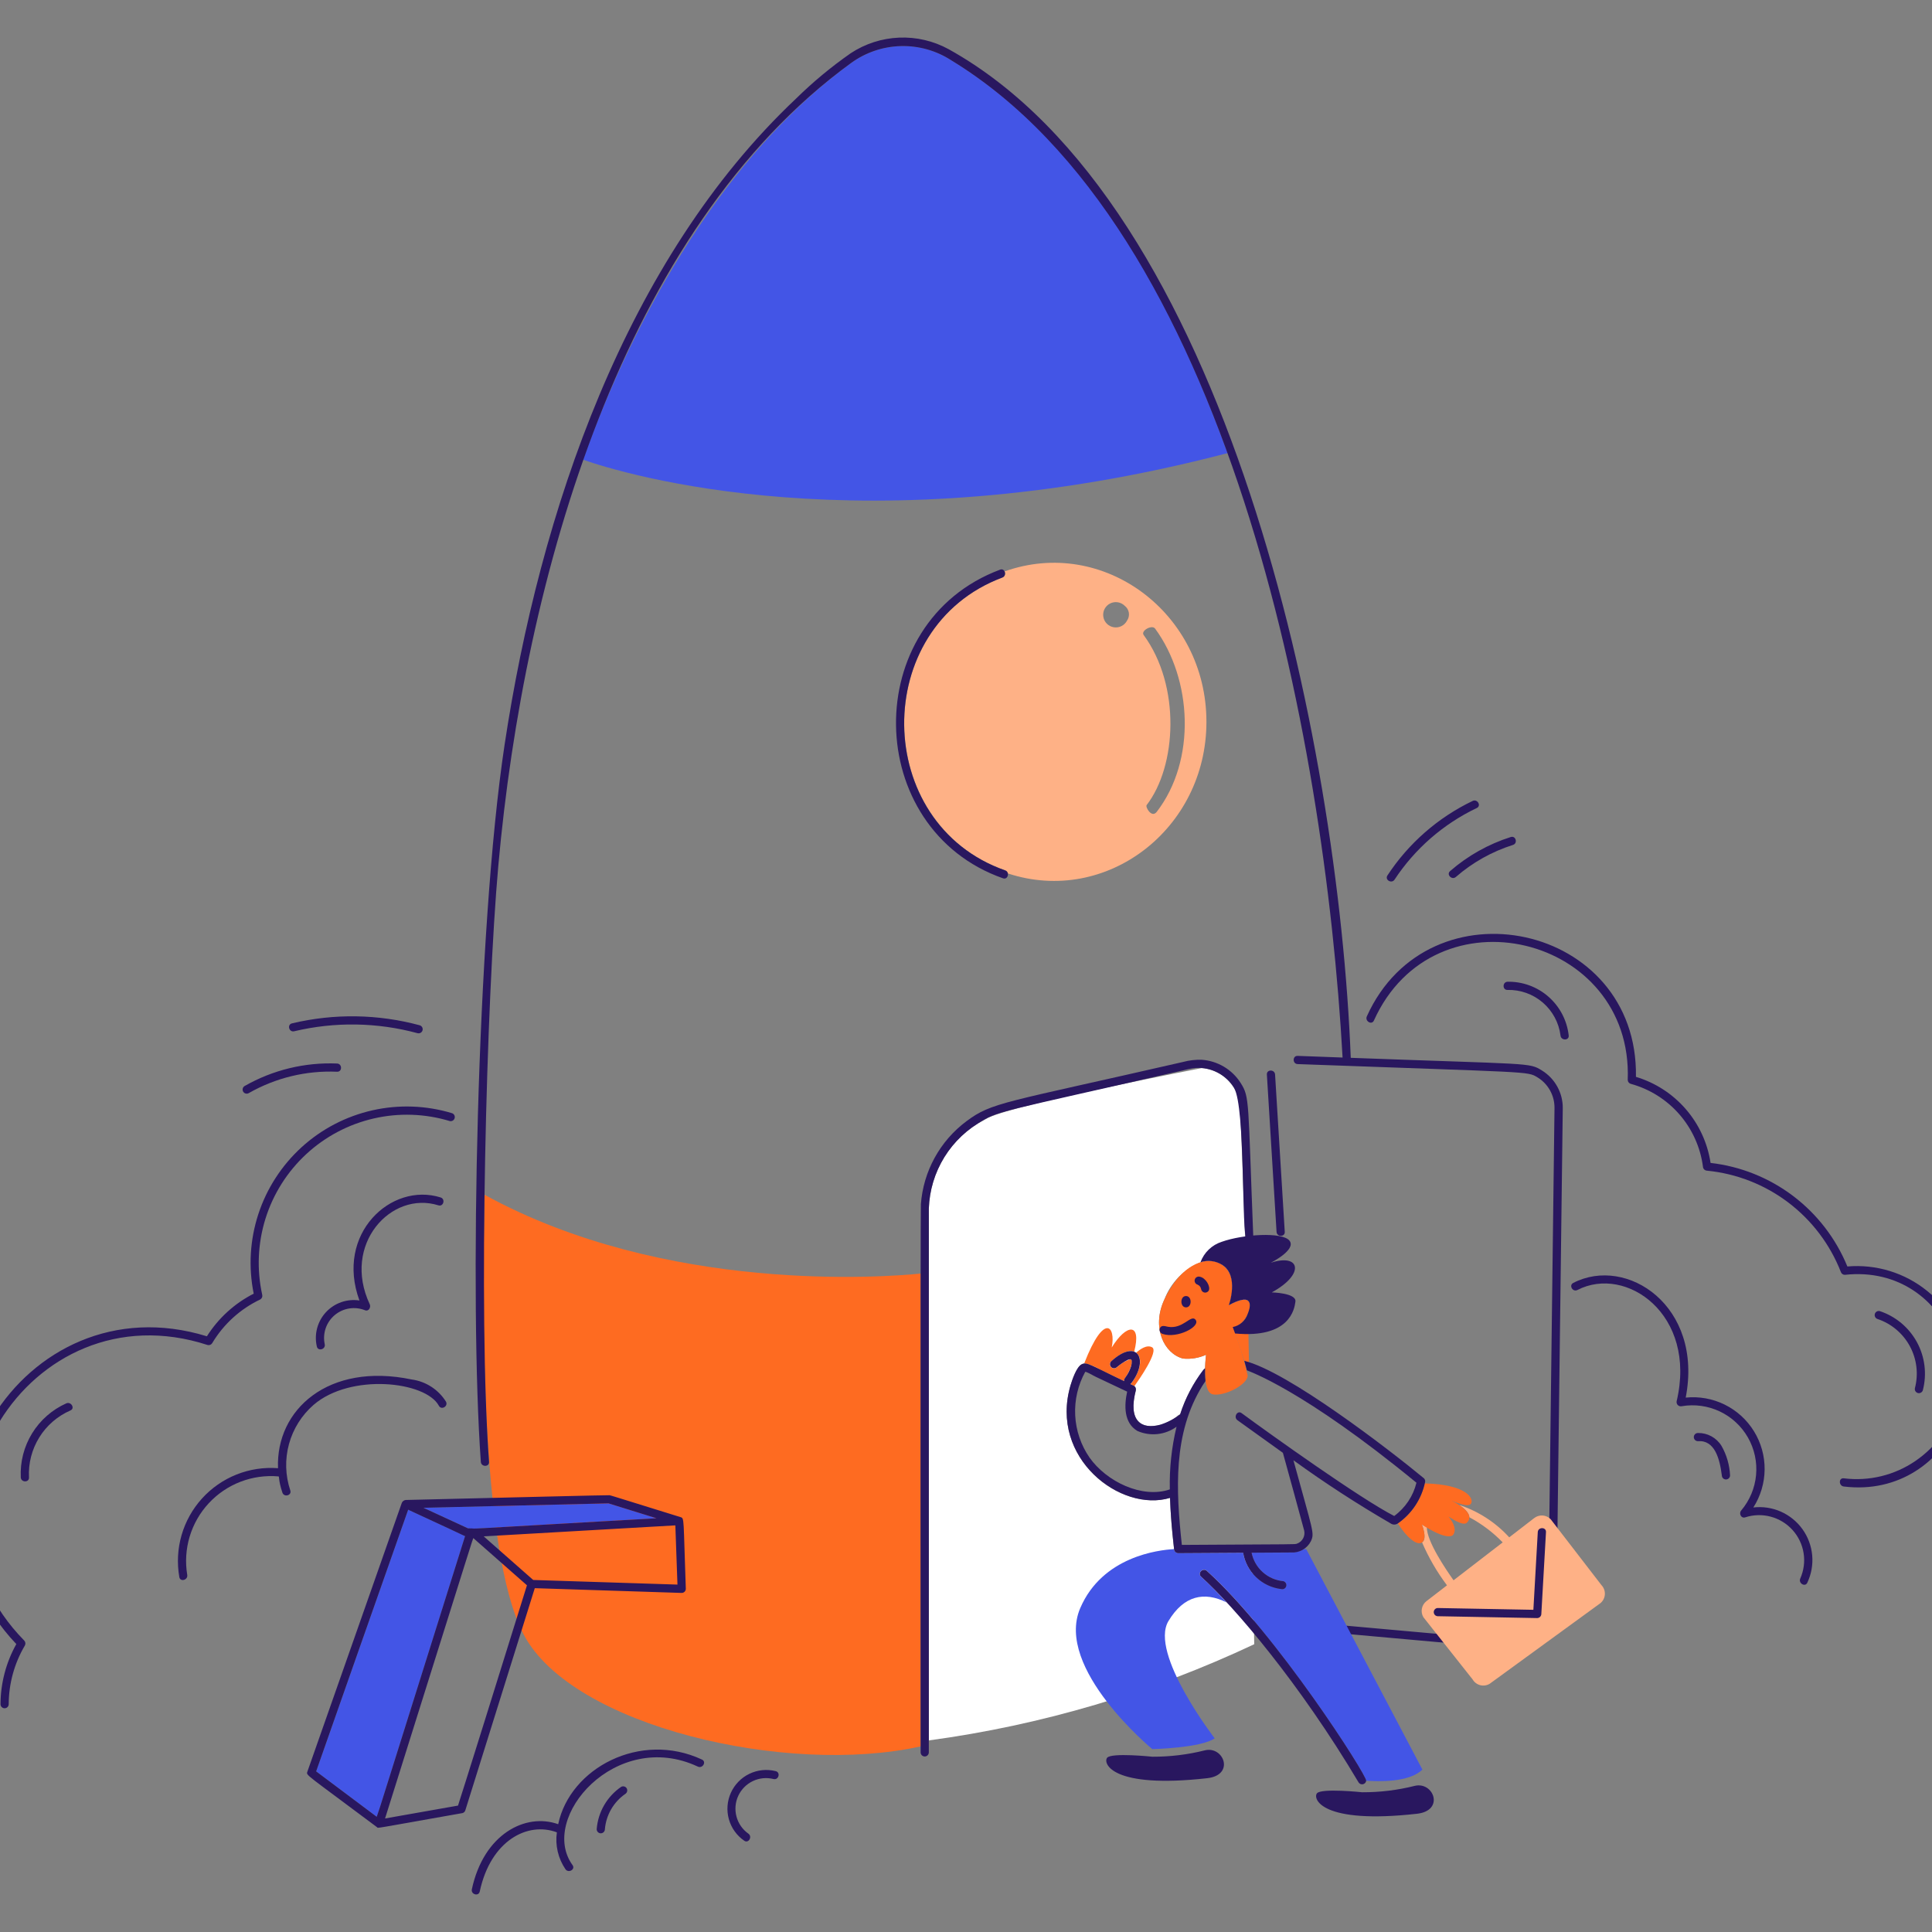 <svg width="186" height="186" viewBox="0 0 186 186" fill="none" xmlns="http://www.w3.org/2000/svg">
<rect x="0" y="0" width="186" height="186" fill="#808080" stroke="none"/>
<g clip-path="url(#clip0_3536_7021)">
<path d="M120.594 149.84C120.586 149.421 120.619 149.483 120.492 149.483C120.519 149.604 120.553 149.723 120.594 149.84Z" fill="#FE6B21"/>
<path d="M109.208 133.45C109.269 133.498 109.314 133.563 109.339 133.636C109.364 133.71 109.368 133.789 109.349 133.864C109.091 134.87 108.824 136.442 109.899 137.081C110.839 137.643 112.588 137.034 113.416 136.264C113.473 136.213 113.544 136.179 113.619 136.169C114.124 134.546 114.938 133.036 116.016 131.722C116.034 131.012 116.109 130.429 116.109 130.429C115.417 130.741 114.655 130.866 113.899 130.793C112.084 130.335 110.826 127.814 112.104 125.089C112.41 124.29 112.876 123.562 113.473 122.948C114.07 122.335 114.785 121.85 115.576 121.523C115.915 121.411 116.275 121.373 116.63 121.412C116.986 121.451 117.328 121.567 117.635 121.752C119.352 122.8 118.303 125.662 118.303 125.662C119.304 125.115 119.868 125.028 120.13 125.209L120.021 119.357C119.974 119.324 119.936 119.28 119.909 119.229C119.883 119.177 119.868 119.121 119.868 119.063C119.37 106.226 119.525 105.92 118.805 104.732C118.474 104.193 118.02 103.739 117.481 103.408C116.942 103.077 116.332 102.878 115.701 102.827C115.589 102.852 97.933 106.251 95.115 107.623L94.13 108.174C92.639 109.106 91.42 110.413 90.594 111.965C89.767 113.517 89.364 115.259 89.424 117.016V167.556C100.277 166.088 110.842 162.965 120.749 158.295L120.622 151.5C120.142 150.921 119.819 150.228 119.686 149.488L113.423 149.525C113.04 149.525 113.005 149.029 113.029 149.13C112.848 147.493 112.696 145.852 112.641 144.206C107.87 145.646 101.013 140.372 103.062 133.384C103.22 132.849 103.628 131.61 104.133 131.354C104.655 131.081 105.091 131.462 109.208 133.45Z" fill="white"/>
<path d="M118.68 127.759C120.116 131.598 119.498 130.89 120.242 131.144L120.153 126.408C120.048 126.743 119.857 127.044 119.598 127.282C119.339 127.519 119.022 127.683 118.68 127.759Z" fill="#FE6B21"/>
<path d="M120.132 125.209C119.865 125.029 119.301 125.115 118.305 125.662C120.036 120.942 114.814 119.31 112.106 125.09C110.83 127.814 112.084 130.335 113.901 130.794C114.657 130.867 115.419 130.741 116.111 130.429C116.111 130.429 116.036 131.013 116.018 131.723C115.998 132.487 116.018 134.117 116.779 134.245C117.923 134.436 120.116 133.291 120.116 132.432C119.77 130.839 119.292 129.277 118.686 127.763C119.884 127.639 120.72 125.606 120.132 125.209Z" fill="#FE6B21"/>
<path d="M91.578 5.802C90.134 4.867 88.442 4.392 86.723 4.437C85.004 4.483 83.34 5.048 81.948 6.058C69.922 14.805 61.219 30.043 56.133 44.258C59.979 45.6 83.241 52.766 118.176 43.624C112.902 29.023 104.719 13.804 91.578 5.802Z" fill="#4355E6"/>
<path d="M46.649 115.026C46.464 124.311 46.09 149.143 50.42 157.37C55.062 166.19 75.729 171.001 88.638 168.129V122.61C85.245 122.951 64.105 124.598 46.649 115.026Z" fill="#FE6B21"/>
<path d="M96.713 55.012C96.742 55.064 96.759 55.122 96.763 55.181C96.768 55.24 96.76 55.3 96.739 55.356C96.719 55.412 96.687 55.463 96.645 55.505C96.604 55.548 96.553 55.581 96.498 55.602C83.716 60.381 83.998 79.321 96.775 83.796C96.84 83.817 96.898 83.856 96.943 83.907C96.988 83.959 97.018 84.021 97.03 84.088C106.504 87.21 116.147 79.826 116.147 69.495C116.147 58.998 106.223 51.625 96.713 55.012ZM108.502 59.752C108.383 59.979 108.195 60.163 107.966 60.277C107.736 60.391 107.476 60.43 107.223 60.388C106.97 60.346 106.737 60.225 106.557 60.042C106.376 59.86 106.258 59.625 106.22 59.371C106.181 59.118 106.223 58.858 106.34 58.63C106.457 58.402 106.643 58.217 106.872 58.1C107.101 57.984 107.36 57.944 107.614 57.983C107.867 58.024 108.101 58.143 108.283 58.324C108.496 58.488 108.638 58.728 108.679 58.994C108.72 59.26 108.656 59.531 108.502 59.752ZM111.361 78.162C110.873 78.794 110.244 77.693 110.393 77.505C113.283 73.758 113.699 66.036 110.104 61.135C109.799 60.724 110.907 60.11 111.205 60.516C114.775 65.385 115.188 73.186 111.361 78.162Z" fill="#FEB186"/>
<path d="M185.545 124.291C183.384 122.536 180.626 121.689 177.852 121.928C176.75 119.239 174.947 116.896 172.631 115.142C170.314 113.388 167.569 112.288 164.682 111.958C164.392 110.038 163.563 108.24 162.291 106.773C161.019 105.307 159.357 104.231 157.497 103.672C157.745 88.871 137.562 84.601 131.588 97.852C131.385 98.312 132.061 98.714 132.27 98.251C138.073 85.373 157.239 90.022 156.707 103.964C156.707 104.05 156.736 104.133 156.788 104.202C156.84 104.271 156.913 104.32 156.996 104.344C158.81 104.84 160.437 105.86 161.674 107.277C162.91 108.695 163.701 110.445 163.947 112.31C163.951 112.413 163.994 112.511 164.067 112.585C164.141 112.658 164.239 112.701 164.342 112.705C167.178 112.984 169.881 114.041 172.153 115.759C174.425 117.478 176.179 119.791 177.22 122.443C177.244 122.525 177.294 122.598 177.363 122.65C177.432 122.702 177.515 122.731 177.601 122.733C188.01 121.59 192.741 134.928 184.396 140.657C182.38 142.033 179.93 142.626 177.508 142.322C177 142.26 177.01 143.05 177.508 143.111C188.113 144.401 193.718 130.946 185.545 124.291Z" fill="#29175F"/>
<path d="M168.799 145.129C169.498 144.036 169.875 142.769 169.887 141.472C169.898 140.175 169.544 138.901 168.864 137.797C168.184 136.692 167.207 135.802 166.044 135.228C164.88 134.654 163.579 134.42 162.289 134.552C163.998 125.716 156.612 120.859 151.464 123.51C151.012 123.743 151.412 124.424 151.863 124.192C156.562 121.77 163.391 126.557 161.418 134.894C161.403 134.961 161.405 135.031 161.424 135.097C161.443 135.163 161.478 135.223 161.527 135.271C161.575 135.32 161.635 135.355 161.701 135.374C161.767 135.393 161.836 135.396 161.903 135.381C163.147 135.168 164.427 135.344 165.567 135.883C166.708 136.423 167.655 137.3 168.281 138.396C168.906 139.493 169.179 140.755 169.062 142.011C168.946 143.268 168.446 144.458 167.63 145.421C167.389 145.701 167.612 146.208 168.014 146.081C168.811 145.821 169.666 145.798 170.476 146.015C171.286 146.232 172.016 146.679 172.578 147.302C173.139 147.925 173.507 148.697 173.639 149.525C173.77 150.353 173.658 151.202 173.317 151.968C173.114 152.427 173.79 152.83 173.998 152.368C174.386 151.545 174.547 150.634 174.465 149.729C174.382 148.824 174.059 147.957 173.529 147.218C172.998 146.48 172.28 145.897 171.449 145.529C170.617 145.162 169.702 145.023 168.799 145.129Z" fill="#29175F"/>
<path d="M163.464 137.959C163.359 137.959 163.259 138 163.185 138.074C163.111 138.148 163.069 138.249 163.069 138.353C163.069 138.458 163.111 138.559 163.185 138.633C163.259 138.707 163.359 138.748 163.464 138.748C165.088 138.618 165.566 140.451 165.768 142.056C165.773 142.158 165.817 142.253 165.891 142.323C165.964 142.393 166.062 142.432 166.163 142.432C166.265 142.432 166.362 142.393 166.436 142.323C166.51 142.253 166.553 142.158 166.559 142.056C166.515 141.049 166.231 140.068 165.731 139.193C165.493 138.808 165.158 138.492 164.761 138.276C164.363 138.059 163.916 137.95 163.464 137.959ZM185.121 133.835C185.523 132.276 185.317 130.622 184.546 129.209C183.774 127.795 182.495 126.728 180.966 126.222C180.867 126.199 180.763 126.216 180.675 126.268C180.587 126.32 180.523 126.404 180.496 126.502C180.469 126.601 180.48 126.706 180.529 126.795C180.577 126.885 180.658 126.953 180.755 126.984C182.084 127.43 183.195 128.363 183.863 129.595C184.532 130.827 184.709 132.266 184.36 133.624C184.332 133.724 184.345 133.832 184.396 133.924C184.448 134.015 184.534 134.082 184.635 134.11C184.736 134.138 184.844 134.124 184.935 134.073C185.026 134.021 185.093 133.936 185.121 133.835ZM145.137 94.515C144.629 94.539 144.629 95.327 145.137 95.304C146.379 95.276 147.588 95.708 148.529 96.519C149.471 97.329 150.079 98.46 150.236 99.692C150.282 100.194 151.072 100.2 151.025 99.692C150.865 98.251 150.173 96.921 149.084 95.963C147.995 95.005 146.587 94.489 145.137 94.515ZM134.259 84.683C136.22 81.706 138.958 79.323 142.176 77.789C142.635 77.571 142.235 76.89 141.778 77.108C138.44 78.707 135.602 81.189 133.572 84.284C133.294 84.711 133.981 85.107 134.259 84.683ZM140.162 84.427C141.764 83.034 143.635 81.984 145.659 81.343C146.142 81.191 145.936 80.429 145.45 80.582C143.297 81.264 141.307 82.381 139.604 83.865C139.221 84.202 139.78 84.759 140.162 84.427ZM43.518 107.171C41.029 106.417 38.386 106.322 35.849 106.896C33.311 107.469 30.966 108.69 29.042 110.441C27.119 112.192 25.682 114.412 24.872 116.884C24.063 119.356 23.909 121.996 24.425 124.545C22.581 125.484 21.025 126.901 19.919 128.649C2.136 123.174 -11.118 144.942 1.571 158.28C0.583 160.049 0.059 162.039 0.049 164.065C0.049 164.17 0.09 164.271 0.164 164.345C0.239 164.419 0.339 164.46 0.444 164.46C0.548 164.46 0.649 164.419 0.723 164.345C0.797 164.271 0.839 164.17 0.839 164.065C0.846 162.079 1.383 160.13 2.394 158.42C2.437 158.344 2.453 158.257 2.442 158.171C2.431 158.085 2.393 158.005 2.333 157.942C-10.226 145.167 2.739 123.87 19.985 129.488C20.069 129.511 20.158 129.505 20.239 129.472C20.319 129.439 20.387 129.381 20.431 129.307C21.525 127.477 23.137 126.013 25.062 125.099C25.136 125.053 25.194 124.986 25.227 124.906C25.259 124.825 25.265 124.737 25.244 124.653C24.708 122.223 24.817 119.694 25.56 117.319C26.303 114.944 27.655 112.805 29.481 111.114C31.308 109.423 33.544 108.24 35.97 107.681C38.395 107.122 40.924 107.208 43.306 107.93C43.404 107.951 43.507 107.934 43.594 107.882C43.68 107.83 43.743 107.747 43.77 107.65C43.797 107.553 43.786 107.45 43.739 107.36C43.693 107.271 43.614 107.203 43.518 107.171ZM39.643 132.809C31.616 131.128 26.541 135.715 26.766 141.348C25.405 141.244 24.038 141.453 22.77 141.958C21.502 142.463 20.366 143.252 19.449 144.263C18.533 145.274 17.859 146.482 17.48 147.793C17.102 149.105 17.028 150.485 17.264 151.83C17.348 152.329 18.109 152.118 18.026 151.62C17.821 150.389 17.901 149.128 18.26 147.933C18.618 146.738 19.246 145.641 20.094 144.726C20.942 143.811 21.988 143.102 23.152 142.653C24.316 142.205 25.568 142.029 26.81 142.139C26.912 142.127 26.776 142.466 27.187 143.698C27.346 144.179 28.11 143.972 27.948 143.488C27.465 142.047 27.421 140.495 27.82 139.029C28.219 137.562 29.045 136.247 30.191 135.25C33.735 132.19 40.977 132.963 42.252 135.338C42.493 135.786 43.175 135.388 42.935 134.94C42.575 134.366 42.094 133.877 41.526 133.509C40.957 133.14 40.314 132.901 39.643 132.809Z" fill="#29175F"/>
<path d="M6.384 135.105C5.02 135.714 3.872 136.72 3.09 137.993C2.308 139.265 1.929 140.744 2.001 142.235C2.033 142.743 2.822 142.743 2.791 142.235C2.721 140.882 3.065 139.539 3.779 138.387C4.492 137.235 5.54 136.328 6.783 135.787C7.248 135.589 6.847 134.908 6.384 135.105ZM30.502 129.627C30.604 130.124 31.367 129.914 31.263 129.417C31.153 128.906 31.184 128.375 31.353 127.88C31.522 127.386 31.822 126.946 32.222 126.61C32.622 126.274 33.106 126.053 33.623 125.971C34.139 125.889 34.667 125.95 35.152 126.146C35.506 126.278 35.728 125.842 35.597 125.567C32.893 119.8 37.656 114.613 42.209 116.042C42.694 116.195 42.903 115.433 42.419 115.281C37.649 113.784 32.254 118.786 34.604 125.202C34.015 125.113 33.414 125.168 32.852 125.365C32.291 125.561 31.785 125.892 31.381 126.328C30.976 126.764 30.685 127.293 30.532 127.868C30.378 128.443 30.368 129.047 30.502 129.627ZM28.32 99.284C32.234 98.353 36.32 98.417 40.203 99.47C40.303 99.495 40.409 99.48 40.498 99.428C40.587 99.376 40.652 99.291 40.68 99.192C40.707 99.092 40.694 98.986 40.644 98.896C40.594 98.806 40.511 98.739 40.413 98.709C36.392 97.621 32.162 97.557 28.11 98.523C27.615 98.641 27.826 99.402 28.32 99.284ZM23.951 105.236C26.534 103.763 29.481 103.05 32.452 103.179C32.959 103.201 32.959 102.412 32.452 102.389C29.341 102.26 26.256 103.01 23.552 104.554C23.462 104.607 23.396 104.694 23.37 104.795C23.343 104.897 23.358 105.004 23.411 105.095C23.464 105.185 23.55 105.251 23.652 105.277C23.753 105.304 23.861 105.289 23.951 105.236ZM67.581 169.399C61.645 166.624 54.877 170.22 53.739 175.622C50.604 174.499 46.566 176.559 45.426 181.89C45.324 182.385 46.08 182.601 46.187 182.1C47.24 177.18 50.811 175.348 53.611 176.406C53.436 177.652 53.732 178.919 54.44 179.959C54.735 180.365 55.42 179.973 55.122 179.561C51.822 175.014 59.303 166.387 67.183 170.076C67.641 170.294 68.042 169.614 67.581 169.399ZM74.678 170.513C73.829 170.3 72.931 170.391 72.143 170.772C71.354 171.153 70.725 171.799 70.364 172.597C70.003 173.395 69.934 174.294 70.169 175.138C70.404 175.981 70.928 176.715 71.649 177.212C72.065 177.505 72.461 176.822 72.047 176.53C71.486 176.133 71.081 175.552 70.904 174.888C70.726 174.225 70.786 173.519 71.073 172.895C71.361 172.271 71.858 171.767 72.478 171.471C73.098 171.175 73.803 171.105 74.469 171.273C74.962 171.395 75.172 170.634 74.678 170.513Z" fill="#29175F"/>
<path d="M59.796 172.029C59.125 172.49 58.565 173.095 58.158 173.8C57.752 174.505 57.508 175.292 57.445 176.104C57.445 176.209 57.487 176.309 57.561 176.383C57.635 176.457 57.735 176.499 57.84 176.499C57.945 176.499 58.045 176.457 58.119 176.383C58.193 176.309 58.235 176.209 58.235 176.104C58.292 175.429 58.497 174.775 58.836 174.188C59.174 173.602 59.638 173.097 60.194 172.71C60.282 172.655 60.346 172.569 60.373 172.468C60.399 172.368 60.386 172.261 60.336 172.17C60.283 172.08 60.196 172.015 60.095 171.988C59.994 171.962 59.886 171.977 59.796 172.029Z" fill="#29175F"/>
<path d="M58.591 144.733L40.771 145.157L45.058 147.135C45.735 147.202 43.664 147.279 63.208 146.166L58.591 144.733ZM39.296 145.344C38.586 147.348 30.474 170.434 30.438 170.535L36.272 174.91C36.725 173.578 34.825 179.537 44.779 147.88C44.715 147.855 45.302 148.115 39.296 145.344Z" fill="#4355E6"/>
<path d="M148.446 103.058C147.179 102.278 147.485 102.486 130.041 101.84C128.861 71.512 118.251 19.686 91.325 4.734C89.867 3.938 88.219 3.553 86.559 3.622C84.899 3.691 83.289 4.21 81.901 5.125C80.024 6.434 78.26 7.898 76.628 9.502C60.212 24.995 51.964 49.288 48.579 71.696C45.87 89.631 45.202 125.613 46.292 140.74C46.328 141.247 47.118 141.247 47.081 140.74C46.036 126.437 46.828 96.101 47.977 83.322C50.46 55.68 59.884 22.104 81.945 6.058C83.336 5.048 85.001 4.483 86.721 4.437C88.44 4.391 90.132 4.867 91.576 5.802C118.226 22.029 127.531 70.771 129.255 101.813L124.927 101.653C124.419 101.635 124.419 102.424 124.927 102.443C147.55 103.272 147.013 103.119 148.013 103.718C148.521 104.026 148.94 104.461 149.228 104.98C149.516 105.5 149.664 106.085 149.657 106.679C149.657 106.925 149.058 154.53 149.056 154.587C149.051 155.076 148.94 155.559 148.731 156.001C148.522 156.443 148.22 156.835 147.845 157.15C147.471 157.464 147.033 157.695 146.562 157.825C146.09 157.955 145.596 157.982 145.113 157.903L128.655 156.425C128.147 156.379 128.147 157.17 128.655 157.214L145.199 158.701C145.78 158.767 146.368 158.71 146.926 158.535C147.484 158.359 147.998 158.069 148.437 157.682C148.875 157.296 149.227 156.821 149.471 156.29C149.715 155.759 149.844 155.182 149.851 154.598C149.851 154.496 150.452 106.769 150.453 106.666C150.455 105.943 150.272 105.232 149.92 104.6C149.569 103.969 149.062 103.438 148.446 103.058Z" fill="#29175F"/>
<path d="M119.442 104.26C119.035 103.619 118.483 103.083 117.83 102.695C117.178 102.308 116.444 102.078 115.687 102.027C115.083 102.009 114.479 102.08 113.896 102.238C96.571 106.208 95.508 106.1 93.034 107.951C91.775 108.891 90.734 110.09 89.979 111.467C89.224 112.845 88.773 114.368 88.657 115.934C88.605 116.677 88.632 168.707 88.632 168.707C88.632 168.812 88.673 168.912 88.747 168.986C88.821 169.06 88.922 169.102 89.027 169.102C89.131 169.102 89.232 169.06 89.306 168.986C89.38 168.912 89.421 168.812 89.421 168.707V117.013C89.364 115.256 89.769 113.515 90.594 111.964C91.42 110.413 92.639 109.105 94.128 108.171C96.14 106.898 95.853 107.187 113.932 103.04C114.315 102.935 114.707 102.861 115.102 102.817C115.834 102.769 116.566 102.922 117.218 103.259C117.87 103.596 118.418 104.104 118.803 104.73C119.926 106.586 119.498 118.973 120.021 119.355C120.077 119.403 120.145 119.434 120.219 119.444C120.292 119.454 120.366 119.443 120.433 119.412C120.5 119.381 120.557 119.331 120.597 119.269C120.636 119.207 120.657 119.134 120.657 119.06C120.135 105.874 120.326 105.656 119.442 104.26ZM122.755 103.447C122.724 102.939 121.935 102.939 121.966 103.447L122.898 118.596C122.929 119.104 123.719 119.104 123.688 118.596C123.627 117.612 122.838 104.774 122.755 103.447Z" fill="#29175F"/>
<path d="M154.178 152.606L149.291 146.263C149.088 146.052 148.814 145.924 148.522 145.902C148.23 145.881 147.941 145.968 147.709 146.146L145.299 148.005C143.99 146.57 142.334 145.496 140.489 144.887C140.956 145.199 141.452 145.634 141.463 146.074C142.651 146.708 143.733 147.523 144.669 148.491L139.938 152.139C139.156 151.03 137.375 148.407 137.366 147.05C137.082 146.884 136.89 146.76 136.89 146.76C136.89 146.76 137.462 148.181 136.904 148.486C137.538 149.956 138.344 151.345 139.306 152.625L137.33 154.148C137.101 154.324 136.944 154.579 136.889 154.863C136.834 155.147 136.885 155.442 137.032 155.691L141.779 161.691C141.859 161.827 141.966 161.946 142.093 162.04C142.22 162.134 142.364 162.202 142.517 162.24C142.67 162.278 142.83 162.284 142.986 162.26C143.142 162.235 143.291 162.18 143.425 162.097L153.946 154.437C154.096 154.344 154.224 154.218 154.319 154.069C154.415 153.92 154.476 153.752 154.498 153.577C154.521 153.401 154.503 153.223 154.448 153.055C154.393 152.887 154.301 152.734 154.178 152.606Z" fill="#FEB186"/>
<path d="M141.629 144.741C141.893 144.25 141.195 142.921 137.163 142.812C136.813 144.377 135.888 145.753 134.573 146.669C136.469 149.588 137.691 148.765 136.885 146.771C139.165 148.243 139.792 147.928 139.915 147.742C140.382 147.043 139.449 145.993 139.449 145.993C139.449 145.993 140.807 146.963 141.197 146.615C142.026 145.876 140.706 144.937 139.711 144.453C139.93 144.546 141.377 145.207 141.629 144.741ZM109.374 130.239C110.179 130.826 109.577 132.287 108.959 133.12C108.824 133.305 108.678 133.187 109.171 133.418C109.186 133.427 109.199 133.438 109.211 133.45C109.634 132.86 111.585 130.077 110.914 129.707C110.408 129.427 109.747 129.901 109.374 130.239ZM108.769 130.869C108.303 131.044 107.875 131.307 107.508 131.644C107.102 131.969 106.612 131.396 106.973 131.071C107.519 130.573 108.505 129.864 109.191 130.134C109.936 127.292 108.44 127.432 107.03 129.728C107.442 127.698 106.319 126.296 104.391 131.23L104.481 131.274C105.041 131.401 105.573 131.626 106.055 131.938L108.236 132.97C108.226 132.927 108.225 132.882 108.233 132.839C108.24 132.795 108.256 132.754 108.28 132.717C108.759 132.059 109.291 130.787 108.769 130.869Z" fill="#FE6B21"/>
<path d="M125.751 149.13H125.539C124.836 149.568 124.307 149.464 120.49 149.482C120.637 150.207 121.013 150.865 121.564 151.359C122.115 151.853 122.811 152.156 123.548 152.222C123.649 152.25 123.735 152.317 123.786 152.408C123.838 152.499 123.851 152.607 123.823 152.708C123.796 152.809 123.729 152.895 123.638 152.947C123.547 152.998 123.439 153.012 123.338 152.984C122.434 152.87 121.59 152.469 120.932 151.839C120.274 151.209 119.836 150.383 119.684 149.485L113.421 149.523C113.32 149.519 113.223 149.478 113.151 149.407C113.078 149.336 113.035 149.24 113.029 149.139C111.534 149.218 106.127 149.849 103.996 154.823C101.509 160.625 110.936 168.393 110.936 168.393C110.936 168.393 115.597 168.292 116.944 167.357C116.944 167.357 110.625 159.174 112.489 156.066C113.968 153.603 115.934 153.196 118.078 154.265C117.292 153.409 116.491 152.564 115.63 151.787C115.251 151.446 115.812 150.89 116.187 151.229C122.881 157.266 131.586 170.92 131.525 171.433C132.608 171.519 135.669 171.63 136.938 170.362L125.751 149.13Z" fill="#4355E6"/>
<path d="M112.642 144.206C112.729 146.822 113.057 149.244 113.033 149.142C113.038 149.243 113.081 149.339 113.154 149.41C113.226 149.481 113.323 149.522 113.424 149.525L119.687 149.488C119.837 150.387 120.274 151.214 120.933 151.844C121.591 152.475 122.436 152.875 123.341 152.986C123.442 153.014 123.55 153.001 123.641 152.949C123.732 152.898 123.799 152.812 123.827 152.711C123.855 152.61 123.841 152.502 123.789 152.411C123.738 152.32 123.652 152.253 123.551 152.225C122.814 152.158 122.119 151.855 121.568 151.361C121.017 150.868 120.64 150.21 120.493 149.485L124.272 149.461C124.666 149.492 125.06 149.405 125.405 149.211C125.75 149.017 126.029 148.725 126.207 148.372C126.564 147.579 126.429 147.55 124.523 140.584C127.544 142.77 130.673 144.802 133.897 146.674C133.998 146.742 134.118 146.777 134.24 146.775C134.362 146.773 134.48 146.733 134.579 146.662C135.922 145.725 136.857 144.312 137.194 142.71C137.212 142.642 137.213 142.571 137.195 142.504C137.177 142.436 137.142 142.374 137.092 142.325C133.761 139.565 123.972 132.034 119.795 131.012C119.974 131.615 120.06 132.027 120.038 131.925C120.172 131.994 125.37 133.714 136.366 142.747C136.053 144.034 135.294 145.169 134.224 145.95C130.958 144.271 122.45 138.19 119.532 136.046C119.121 135.742 118.727 136.431 119.133 136.728C119.234 136.802 122.571 139.203 123.508 139.866C123.6 140.197 125.478 147.004 125.554 147.338C125.617 147.599 125.581 147.874 125.453 148.109C125.325 148.345 125.114 148.524 124.86 148.613C124.615 148.697 125.102 148.659 113.78 148.733C113.204 143.403 112.932 138.004 115.745 133.433C116.263 132.595 115.967 133.444 116.015 131.721C115.94 131.781 115.872 131.849 115.812 131.924C114.849 133.206 114.106 134.639 113.613 136.164C113.046 136.597 112.41 136.932 111.731 137.154C109.867 137.662 108.592 136.809 109.348 133.859C109.368 133.775 109.362 133.687 109.329 133.607C109.297 133.527 109.24 133.459 109.167 133.413C108.672 133.181 108.815 133.312 108.955 133.115C110.642 130.834 109.473 128.79 106.969 131.065C106.9 131.138 106.861 131.234 106.861 131.334C106.86 131.434 106.898 131.531 106.966 131.604C107.035 131.677 107.128 131.722 107.228 131.728C107.328 131.735 107.427 131.703 107.504 131.639C107.831 131.359 108.189 131.118 108.572 130.92C108.845 130.827 109.073 130.736 108.907 131.497C108.783 131.895 108.594 132.271 108.347 132.607C108.246 132.745 108.202 132.81 108.23 132.97C104.975 131.431 104.631 131.085 104.132 131.346C103.633 131.606 103.219 132.854 103.061 133.376C101.009 140.385 107.91 145.633 112.642 144.206ZM104.897 140.333C104.064 139.128 103.584 137.713 103.512 136.249C103.44 134.785 103.779 133.33 104.491 132.049C104.452 132.072 104.522 132.066 104.593 132.094C104.917 132.222 105.223 132.422 105.539 132.571L108.515 133.978C108.224 135.315 108.186 136.985 109.502 137.763C110.111 138.03 110.779 138.132 111.44 138.061C112.1 137.99 112.731 137.747 113.269 137.357C112.794 139.332 112.576 141.359 112.623 143.39C109.94 144.301 106.528 142.633 104.897 140.333ZM96.773 83.796C83.953 79.307 83.747 60.37 96.496 55.602C96.966 55.428 96.752 54.667 96.287 54.841C82.686 59.923 83.066 79.829 96.564 84.557C97.049 84.727 97.233 83.956 96.773 83.796ZM65.503 146.054C59.219 144.103 58.813 143.971 58.684 143.95C58.556 143.929 49.172 144.169 39.059 144.408C38.976 144.417 38.896 144.449 38.829 144.5C38.762 144.551 38.71 144.62 38.679 144.698C38.643 144.799 29.716 170.201 29.59 170.57C29.463 170.94 29.406 170.746 36.297 175.911C36.447 176.023 35.729 176.096 44.525 174.552C44.591 174.534 44.651 174.499 44.7 174.451C44.748 174.402 44.783 174.342 44.801 174.276C45.004 173.641 51.425 153.097 51.485 152.899L65.631 153.356C65.736 153.355 65.835 153.313 65.909 153.239C65.983 153.165 66.025 153.065 66.026 152.961C65.777 146.043 65.903 146.178 65.503 146.054ZM58.584 144.734L63.201 146.168C41.652 147.397 46.758 147.137 45.051 147.137L40.765 145.159L58.584 144.734ZM36.27 174.91L30.436 170.536C30.474 170.429 38.585 147.333 39.295 145.344C47.063 148.929 44.075 147.601 44.776 147.882C36.227 175.074 36.801 173.354 36.27 174.91ZM44.096 173.83L37.071 175.07C46.409 145.33 45.292 148.872 45.567 148.077L50.731 152.621C43.521 175.788 44.4 172.811 44.096 173.829V173.83ZM51.334 152.109L46.568 147.911C46.67 147.905 64.655 146.879 65.018 146.853C65.081 148.616 65.221 152.416 65.221 152.553L51.334 152.109ZM131.527 171.438C131.59 170.908 122.899 157.292 116.189 151.234C115.814 150.895 115.252 151.451 115.632 151.792C118.839 154.685 125.122 162.053 130.798 171.602C130.842 171.67 130.906 171.723 130.982 171.754C131.057 171.785 131.14 171.792 131.22 171.774C131.299 171.756 131.371 171.714 131.426 171.654C131.481 171.594 131.516 171.519 131.527 171.438ZM136.177 171.937C134.529 172.349 132.837 172.553 131.139 172.547C131.139 172.547 127.202 172.132 126.788 172.648C126.374 173.164 127.202 175.651 136.422 174.616C139.12 174.311 138.008 171.466 136.177 171.937ZM115.976 168.516C114.329 168.928 112.637 169.132 110.939 169.125C110.939 169.125 107.001 168.712 106.587 169.226C106.173 169.741 107.001 172.231 116.222 171.193C118.92 170.891 117.805 168.047 115.976 168.516ZM117.631 121.752C119.348 122.8 118.298 125.662 118.298 125.662C120.396 124.518 120.587 125.375 120.11 126.519C120.001 126.833 119.812 127.113 119.561 127.33C119.31 127.548 119.006 127.696 118.68 127.759C118.68 127.759 118.771 128.002 118.907 128.379C124.147 128.869 124.623 126.052 124.715 125.304C124.817 124.475 122.437 124.423 122.437 124.423C125.685 122.659 125.167 120.63 122.335 121.575C122.335 121.575 124.822 120.332 124.149 119.451C123.476 118.57 119.642 118.83 117.621 119.552C117.152 119.702 116.724 119.958 116.369 120.299C116.014 120.64 115.742 121.059 115.574 121.521C115.913 121.409 116.273 121.372 116.628 121.412C116.982 121.452 117.325 121.568 117.631 121.752ZM115.301 123.678C115.758 123.907 115.517 124.21 115.83 124.389C115.92 124.441 116.028 124.456 116.129 124.429C116.23 124.403 116.317 124.338 116.37 124.248C116.568 123.869 116.09 123.022 115.51 122.914C115.409 122.886 115.301 122.9 115.209 122.952C115.118 123.004 115.051 123.09 115.024 123.192C114.996 123.293 115.009 123.401 115.062 123.492C115.114 123.584 115.2 123.651 115.301 123.678ZM114.182 125.865C114.773 125.865 114.773 124.773 114.182 124.773C113.59 124.773 113.591 125.865 114.182 125.865ZM111.921 128.417C113.315 128.915 115.72 127.674 115.068 127.02C114.621 126.571 113.867 127.992 112.429 127.73C112.166 127.681 111.765 127.516 111.649 127.933C111.625 128.033 111.639 128.139 111.689 128.229C111.74 128.319 111.823 128.386 111.921 128.417ZM148.047 147.498L147.623 154.981L138.407 154.809C138.305 154.814 138.21 154.858 138.14 154.932C138.071 155.005 138.032 155.102 138.032 155.204C138.032 155.305 138.071 155.402 138.14 155.476C138.21 155.549 138.305 155.593 138.407 155.598L147.994 155.778C148.098 155.775 148.197 155.732 148.27 155.659C148.344 155.585 148.386 155.487 148.389 155.383L148.837 147.498C148.865 146.997 148.077 146.992 148.047 147.498Z" fill="#29175F"/>
</g>
<defs>
<clipPath id="clip0_3536_7021">
<rect width="186" height="186" fill="white"/>
</clipPath>
</defs>
</svg>
